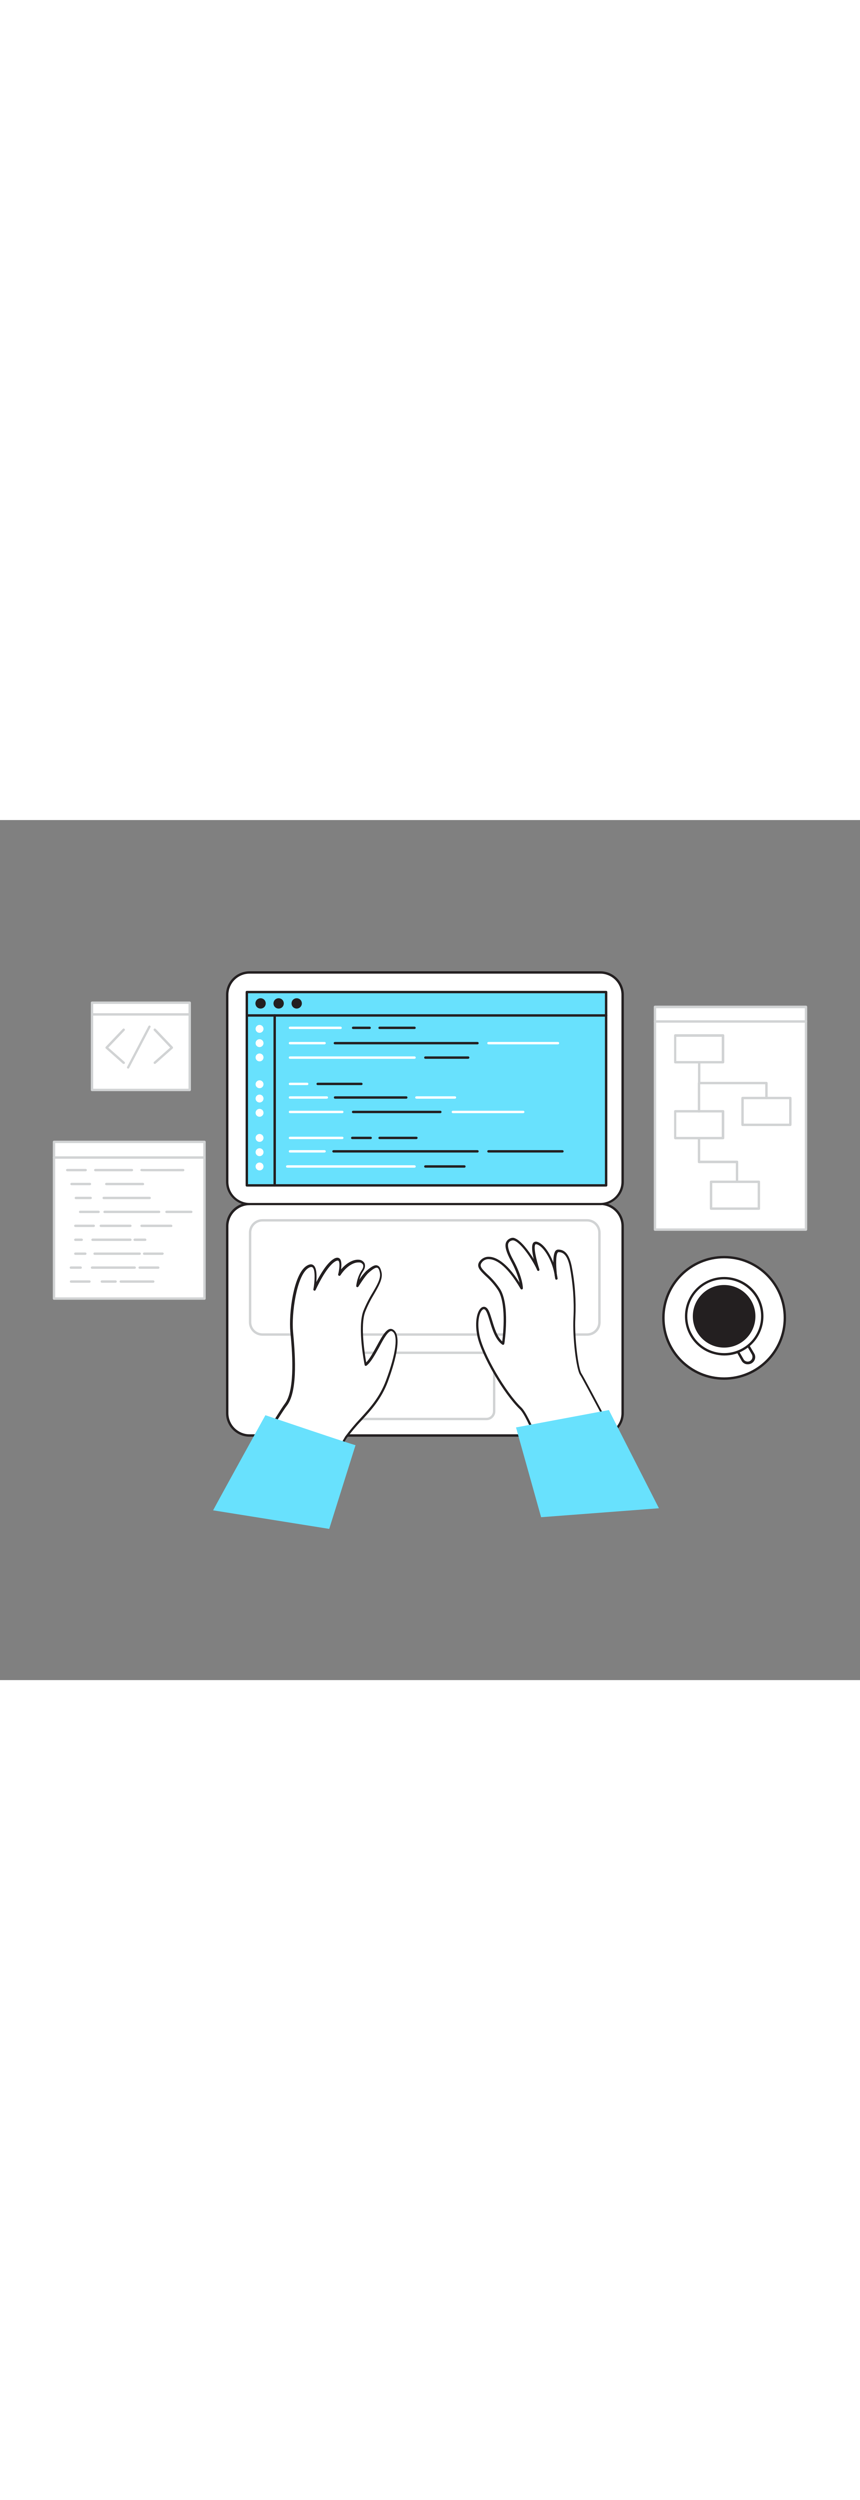 <svg version="1.1" id="Layer_1" xmlns="http://www.w3.org/2000/svg" xmlns:xlink="http://www.w3.org/1999/xlink" x="0px" y="0px" viewBox="0 0 500 500" style="width: 172px;" xml:space="preserve" data-imageid="coding-3-24" imageName="Coding 3" class="illustrations_image">
<rect x="0" y="0" width="500" height="500" fill="#808080" stroke="none"/>
<style type="text/css">
	.st0_coding-3-24{fill:#FFFFFF;}
	.st1_coding-3-24{fill:#231F20;}
	.st2_coding-3-24{fill:#D1D3D4;}
	.st3_coding-3-24{fill:#68E1FD;}
</style>
<g id="laptop_coding-3-24">
	<path class="st0_coding-3-24" d="M145.1,223.2h203.9c7.2,0,13,5.8,13,13v108.6c0,7.2-5.8,13-13,13H145.1c-7.2,0-13-5.8-13-13V236.1&#10;&#9;&#9;C132.1,229,137.9,223.2,145.1,223.2z"/>
	<path class="st1_coding-3-24" d="M349,358.5H145.1c-7.5,0-13.7-6.1-13.7-13.7V236.1c0-7.5,6.1-13.7,13.7-13.7H349c7.5,0,13.7,6.1,13.7,13.7&#10;&#9;&#9;v108.6C362.7,352.3,356.5,358.5,349,358.5z M145.1,223.9c-6.8,0-12.3,5.5-12.3,12.3v108.6c0,6.8,5.5,12.3,12.3,12.3H349&#10;&#9;&#9;c6.8,0,12.3-5.5,12.3-12.3V236.1c0-6.8-5.5-12.3-12.3-12.3H145.1z"/>
	<path class="st0_coding-3-24" d="M211.2,309.7h71.6c2.5,0,4.5,2,4.5,4.5v29.5c0,2.5-2,4.5-4.5,4.5h-71.6c-2.5,0-4.5-2-4.5-4.5v-29.5&#10;&#9;&#9;C206.7,311.7,208.7,309.7,211.2,309.7z"/>
	<path class="st2_coding-3-24" d="M282.8,348.9h-71.6c-2.9,0-5.2-2.3-5.2-5.2v-29.5c0-2.9,2.3-5.2,5.2-5.2c0,0,0,0,0,0h71.6&#10;&#9;&#9;c2.9,0,5.2,2.3,5.2,5.2v0v29.5C288,346.6,285.7,348.9,282.8,348.9z M211.2,310.4c-2.1,0-3.8,1.7-3.8,3.8v29.5&#10;&#9;&#9;c0,2.1,1.7,3.8,3.8,3.8h71.6c2.1,0,3.8-1.7,3.8-3.8v-29.5c0-2.1-1.7-3.8-3.8-3.8H211.2z"/>
	<path class="st0_coding-3-24" d="M152.6,232.7h188.7c4,0,7.2,3.2,7.2,7.2v52c0,4-3.2,7.2-7.2,7.2H152.6c-4,0-7.2-3.2-7.2-7.2v-52&#10;&#9;&#9;C145.4,235.9,148.7,232.7,152.6,232.7z"/>
	<path class="st2_coding-3-24" d="M341.4,299.8H152.6c-4.4,0-7.9-3.5-7.9-7.9v-52c0-4.4,3.5-7.9,7.9-7.9h188.7c4.4,0,7.9,3.5,7.9,7.9v52&#10;&#9;&#9;C349.3,296.3,345.8,299.8,341.4,299.8z M152.6,233.4c-3.6,0-6.5,2.9-6.5,6.5v52c0,3.6,2.9,6.5,6.5,6.5h188.7c3.6,0,6.5-2.9,6.5-6.5&#10;&#9;&#9;v-52c0-3.6-2.9-6.5-6.5-6.5H152.6z"/>
	<path class="st0_coding-3-24" d="M145.1,88.6h203.9c7.2,0,13,5.8,13,13v108.6c0,7.2-5.8,13-13,13H145.1c-7.2,0-13-5.8-13-13V101.6&#10;&#9;&#9;C132.1,94.4,137.9,88.6,145.1,88.6z"/>
	<path class="st1_coding-3-24" d="M349,223.9H145.1c-7.5,0-13.7-6.1-13.7-13.7V101.6c0-7.5,6.1-13.7,13.7-13.7H349c7.5,0,13.7,6.1,13.7,13.7&#10;&#9;&#9;v108.7C362.7,217.8,356.5,223.9,349,223.9z M145.1,89.3c-6.8,0-12.3,5.5-12.3,12.3v108.7c0,6.8,5.5,12.3,12.3,12.3H349&#10;&#9;&#9;c6.8,0,12.3-5.5,12.3-12.3V101.6c0-6.8-5.5-12.3-12.3-12.3H145.1z"/>
</g>
<g id="screens_coding-3-24">
	<rect x="380.8" y="108.6" class="st0_coding-3-24" width="87.8" height="129.4"/>
	<path class="st2_coding-3-24" d="M468.6,238.8h-87.8c-0.4,0-0.7-0.3-0.7-0.7c0,0,0,0,0,0V108.6c0-0.4,0.3-0.7,0.7-0.7l0,0h87.8&#10;&#9;&#9;c0.4,0,0.7,0.3,0.7,0.7v129.4C469.3,238.4,469,238.8,468.6,238.8z M381.5,237.4h86.4v-128h-86.4L381.5,237.4z"/>
	<path class="st2_coding-3-24" d="M468.6,117.8h-87.8c-0.4,0-0.7-0.3-0.7-0.7c0-0.4,0.3-0.7,0.7-0.7h87.8c0.4,0,0.7,0.3,0.7,0.7&#10;&#9;&#9;C469.3,117.5,469,117.8,468.6,117.8z"/>
	<path class="st2_coding-3-24" d="M420.4,141.5h-27.8c-0.4,0-0.7-0.3-0.7-0.7c0,0,0,0,0,0v-15.6c0-0.4,0.3-0.7,0.7-0.7l0,0h27.8&#10;&#9;&#9;c0.4,0,0.7,0.3,0.7,0.7v0v15.6C421.1,141.2,420.7,141.5,420.4,141.5L420.4,141.5z M393.2,140.1h26.4V126h-26.4V140.1z"/>
	<path class="st2_coding-3-24" d="M459.5,177.9h-27.8c-0.4,0-0.7-0.3-0.7-0.7c0,0,0,0,0,0v-15.6c0-0.4,0.3-0.7,0.7-0.7l0,0h27.8&#10;&#9;&#9;c0.4,0,0.7,0.3,0.7,0.7c0,0,0,0,0,0v15.6C460.2,177.5,459.9,177.9,459.5,177.9L459.5,177.9z M432.4,176.5h26.4v-14.2h-26.4V176.5z"/>
	<path class="st2_coding-3-24" d="M420.4,185.6h-27.8c-0.4,0-0.7-0.3-0.7-0.7c0,0,0,0,0,0v-15.6c0-0.4,0.3-0.7,0.7-0.7l0,0h27.8&#10;&#9;&#9;c0.4,0,0.7,0.3,0.7,0.7c0,0,0,0,0,0v15.6C421.1,185.3,420.7,185.6,420.4,185.6L420.4,185.6z M393.2,184.2h26.4v-14.2h-26.4V184.2z"/>
	<path class="st2_coding-3-24" d="M441.2,226.6h-27.8c-0.4,0-0.7-0.3-0.7-0.7v-15.6c0-0.4,0.3-0.7,0.7-0.7h27.8c0.4,0,0.7,0.3,0.7,0.7&#10;&#9;&#9;c0,0,0,0,0,0v15.6C442,226.3,441.6,226.6,441.2,226.6L441.2,226.6z M414.1,225.2h26.4V211h-26.4V225.2z"/>
	<path class="st2_coding-3-24" d="M445.6,162.3c-0.4,0-0.7-0.3-0.7-0.7c0,0,0,0,0,0v-8h-38.4c-0.4,0-0.7-0.3-0.7-0.7c0,0,0,0,0,0v-12&#10;&#9;&#9;c0-0.4,0.3-0.7,0.7-0.7c0.4,0,0.7,0.3,0.7,0.7c0,0,0,0,0,0v11.3h38.4c0.4,0,0.7,0.3,0.7,0.7c0,0,0,0,0,0v8.7&#10;&#9;&#9;C446.2,162,445.9,162.3,445.6,162.3z"/>
	<path class="st2_coding-3-24" d="M406.4,170.1c-0.4,0-0.7-0.3-0.7-0.7c0,0,0,0,0,0v-16.5c0-0.4,0.3-0.7,0.7-0.7c0.4,0,0.7,0.3,0.7,0.7&#10;&#9;&#9;c0,0,0,0,0,0v16.5C407.1,169.7,406.8,170.1,406.4,170.1z"/>
	<path class="st2_coding-3-24" d="M428.5,210.3c-0.4,0-0.7-0.3-0.7-0.7c0,0,0,0,0,0v-10.1h-21.4c-0.4,0-0.7-0.3-0.7-0.7c0,0,0,0,0,0v-13.8&#10;&#9;&#9;c0-0.4,0.3-0.7,0.7-0.7c0.4,0,0.7,0.3,0.7,0.7c0,0,0,0,0,0V198h21.4c0.4,0,0.7,0.3,0.7,0.7c0,0,0,0,0,0v10.9&#10;&#9;&#9;C429.2,209.9,428.9,210.3,428.5,210.3C428.5,210.3,428.5,210.3,428.5,210.3z"/>
	<rect x="53.5" y="106.2" class="st0_coding-3-24" width="56.8" height="50.7"/>
	<path class="st2_coding-3-24" d="M110.3,157.6H53.5c-0.4,0-0.7-0.3-0.7-0.7v-50.7c0-0.4,0.3-0.7,0.7-0.7h56.8c0.4,0,0.7,0.3,0.7,0.7v50.7&#10;&#9;&#9;C111,157.2,110.7,157.6,110.3,157.6z M54.2,156.2h55.4v-49.3H54.2L54.2,156.2z"/>
	<path class="st2_coding-3-24" d="M71.9,141.8c-0.2,0-0.3-0.1-0.5-0.2l-9.9-8.8c-0.3-0.3-0.3-0.7,0-1l9.9-10.4c0.3-0.3,0.7-0.3,1,0s0.3,0.7,0,1&#10;&#9;&#9;l-9.4,9.9l9.4,8.3c0.3,0.3,0.3,0.7,0.1,1C72.3,141.7,72.1,141.8,71.9,141.8z"/>
	<path class="st2_coding-3-24" d="M90,141.8c-0.4,0-0.7-0.3-0.7-0.7c0-0.2,0.1-0.4,0.2-0.5l9.4-8.3l-9.4-9.9c-0.3-0.3-0.3-0.7,0-1s0.7-0.3,1,0&#10;&#9;&#9;l0,0l9.9,10.4c0.1,0.1,0.2,0.3,0.2,0.5c0,0.2-0.1,0.4-0.2,0.5l-9.9,8.8C90.3,141.7,90.2,141.8,90,141.8z"/>
	<path class="st2_coding-3-24" d="M74.5,144.5c-0.4,0-0.7-0.3-0.7-0.7c0-0.1,0-0.2,0.1-0.3l12.4-23.7c0.2-0.3,0.6-0.5,0.9-0.3s0.5,0.6,0.3,0.9&#10;&#9;&#9;l0,0l-12.4,23.7C75,144.4,74.8,144.5,74.5,144.5z"/>
	<path class="st2_coding-3-24" d="M110.3,113.7H53.5c-0.4,0-0.7-0.3-0.7-0.7c0-0.4,0.3-0.7,0.7-0.7h56.8c0.4,0,0.7,0.3,0.7,0.7&#10;&#9;&#9;C111,113.4,110.7,113.7,110.3,113.7z"/>
	<rect x="31.4" y="187.2" class="st0_coding-3-24" width="87.5" height="91.1"/>
	<path class="st2_coding-3-24" d="M118.9,278.9H31.4c-0.4,0-0.7-0.3-0.7-0.7l0,0v-91.1c0-0.4,0.3-0.7,0.7-0.7h87.5c0.4,0,0.7,0.3,0.7,0.7v91.1&#10;&#9;&#9;C119.6,278.6,119.3,278.9,118.9,278.9z M32.1,277.5h86.1v-89.7H32.1L32.1,277.5z"/>
	<path class="st2_coding-3-24" d="M118.9,196.9H31.4c-0.4,0-0.7-0.3-0.7-0.7s0.3-0.7,0.7-0.7c0,0,0,0,0,0h87.5c0.4,0,0.7,0.3,0.7,0.7&#10;&#9;&#9;C119.6,196.6,119.3,196.9,118.9,196.9z"/>
	<path class="st2_coding-3-24" d="M49.8,204.2H39.1c-0.4,0-0.7-0.3-0.7-0.7c0-0.4,0.3-0.7,0.7-0.7c0,0,0,0,0,0h10.7c0.4,0,0.7,0.3,0.7,0.7&#10;&#9;&#9;C50.5,203.8,50.2,204.2,49.8,204.2C49.8,204.2,49.8,204.2,49.8,204.2z"/>
	<path class="st2_coding-3-24" d="M76.7,204.2H55.4c-0.4,0-0.7-0.3-0.7-0.7c0-0.4,0.3-0.7,0.7-0.7h21.3c0.4,0,0.7,0.3,0.7,0.7&#10;&#9;&#9;C77.4,203.8,77.1,204.2,76.7,204.2z"/>
	<path class="st2_coding-3-24" d="M83.2,212.3H61.8c-0.4,0-0.7-0.3-0.7-0.7c0-0.4,0.3-0.7,0.7-0.7h21.3c0.4,0,0.7,0.3,0.7,0.7&#10;&#9;&#9;C83.9,211.9,83.5,212.3,83.2,212.3C83.2,212.3,83.2,212.3,83.2,212.3z"/>
	<path class="st2_coding-3-24" d="M52.3,212.3H41.6c-0.4,0-0.7-0.3-0.7-0.7c0-0.4,0.3-0.7,0.7-0.7c0,0,0,0,0,0h10.7c0.4,0,0.7,0.3,0.7,0.7&#10;&#9;&#9;C53,211.9,52.7,212.3,52.3,212.3C52.3,212.3,52.3,212.3,52.3,212.3z"/>
	<path class="st2_coding-3-24" d="M52.7,220.4h-8.6c-0.4,0-0.7-0.3-0.7-0.7c0-0.4,0.3-0.7,0.7-0.7c0,0,0,0,0,0h8.6c0.4,0,0.7,0.3,0.7,0.7&#10;&#9;&#9;C53.4,220.1,53.1,220.4,52.7,220.4C52.7,220.4,52.7,220.4,52.7,220.4z"/>
	<path class="st2_coding-3-24" d="M87,220.4H60.3c-0.4,0-0.7-0.3-0.7-0.7c0-0.4,0.3-0.7,0.7-0.7c0,0,0,0,0,0H87c0.4,0,0.7,0.3,0.7,0.7&#10;&#9;&#9;C87.7,220.1,87.4,220.4,87,220.4C87,220.4,87,220.4,87,220.4z"/>
	<path class="st2_coding-3-24" d="M57.3,228.5H46.6c-0.4,0-0.7-0.3-0.7-0.7c0-0.4,0.3-0.7,0.7-0.7h10.7c0.4,0,0.7,0.3,0.7,0.7&#10;&#9;&#9;C58,228.2,57.7,228.5,57.3,228.5z"/>
	<path class="st2_coding-3-24" d="M92.5,228.5H60.8c-0.4,0-0.7-0.3-0.7-0.7c0-0.4,0.3-0.7,0.7-0.7h31.7c0.4,0,0.7,0.3,0.7,0.7&#10;&#9;&#9;C93.2,228.2,92.9,228.5,92.5,228.5z"/>
	<path class="st2_coding-3-24" d="M54.5,236.6H43.8c-0.4,0-0.7-0.3-0.7-0.7c0-0.4,0.3-0.7,0.7-0.7c0,0,0,0,0,0h10.7c0.4,0,0.7,0.3,0.7,0.7&#10;&#9;&#9;C55.2,236.3,54.9,236.6,54.5,236.6C54.5,236.6,54.5,236.6,54.5,236.6z"/>
	<path class="st2_coding-3-24" d="M75.8,236.6H58.6c-0.4,0-0.7-0.3-0.7-0.7c0-0.4,0.3-0.7,0.7-0.7c0,0,0,0,0,0h17.2c0.4,0,0.7,0.3,0.7,0.7&#10;&#9;&#9;C76.5,236.3,76.2,236.6,75.8,236.6C75.8,236.6,75.8,236.6,75.8,236.6z"/>
	<path class="st2_coding-3-24" d="M99.6,236.6H82.3c-0.4,0-0.7-0.3-0.7-0.7c0-0.4,0.3-0.7,0.7-0.7h17.2c0.4,0,0.7,0.3,0.7,0.7&#10;&#9;&#9;C100.3,236.3,100,236.6,99.6,236.6C99.6,236.6,99.6,236.6,99.6,236.6z"/>
	<path class="st2_coding-3-24" d="M47.5,244.7h-3.7c-0.4,0-0.7-0.3-0.7-0.7c0-0.4,0.3-0.7,0.7-0.7c0,0,0,0,0,0h3.7c0.4,0,0.7,0.3,0.7,0.7&#10;&#9;&#9;C48.2,244.4,47.9,244.7,47.5,244.7C47.5,244.7,47.5,244.7,47.5,244.7z"/>
	<path class="st2_coding-3-24" d="M75.8,244.7h-22c-0.4,0-0.7-0.3-0.7-0.7c0-0.4,0.3-0.7,0.7-0.7c0,0,0,0,0,0h22c0.4,0,0.7,0.3,0.7,0.7&#10;&#9;&#9;C76.5,244.4,76.2,244.7,75.8,244.7C75.8,244.7,75.8,244.7,75.8,244.7z"/>
	<path class="st2_coding-3-24" d="M84.4,244.7h-6.1c-0.4,0-0.7-0.3-0.7-0.7c0-0.4,0.3-0.7,0.7-0.7c0,0,0,0,0,0h6.1c0.4,0,0.7,0.3,0.7,0.7&#10;&#9;&#9;C85.2,244.4,84.8,244.7,84.4,244.7C84.5,244.7,84.5,244.7,84.4,244.7z"/>
	<path class="st2_coding-3-24" d="M49.6,252.8h-5.8c-0.4,0-0.7-0.3-0.7-0.7c0-0.4,0.3-0.7,0.7-0.7h5.8c0.4,0,0.7,0.3,0.7,0.7&#10;&#9;&#9;C50.3,252.5,50,252.8,49.6,252.8C49.6,252.8,49.6,252.8,49.6,252.8z"/>
	<path class="st2_coding-3-24" d="M81.2,252.8H55c-0.4,0-0.7-0.3-0.7-0.7c0-0.4,0.3-0.7,0.7-0.7h26.2c0.4,0,0.7,0.3,0.7,0.7&#10;&#9;&#9;C81.9,252.5,81.6,252.8,81.2,252.8z"/>
	<path class="st2_coding-3-24" d="M94.4,252.8H83.8c-0.4,0-0.7-0.3-0.7-0.7c0-0.4,0.3-0.7,0.7-0.7h10.7c0.4,0,0.7,0.3,0.7,0.7&#10;&#9;&#9;C95.1,252.5,94.8,252.8,94.4,252.8z"/>
	<path class="st2_coding-3-24" d="M46.9,260.9h-5.7c-0.4,0-0.7-0.3-0.7-0.7c0-0.4,0.3-0.7,0.7-0.7h5.7c0.4,0,0.7,0.3,0.7,0.7&#10;&#9;&#9;C47.6,260.6,47.3,260.9,46.9,260.9C46.9,260.9,46.9,260.9,46.9,260.9z"/>
	<path class="st2_coding-3-24" d="M78.3,260.9H53.5c-0.4,0-0.7-0.3-0.7-0.7c0-0.4,0.3-0.7,0.7-0.7h24.8c0.4,0,0.7,0.3,0.7,0.7&#10;&#9;&#9;C79,260.6,78.7,260.9,78.3,260.9C78.3,260.9,78.3,260.9,78.3,260.9z"/>
	<path class="st2_coding-3-24" d="M52,269H41.3c-0.4,0-0.7-0.3-0.7-0.7c0-0.4,0.3-0.7,0.7-0.7H52c0.4,0,0.7,0.3,0.7,0.7&#10;&#9;&#9;C52.7,268.7,52.4,269,52,269C52,269,52,269,52,269z"/>
	<path class="st2_coding-3-24" d="M111.2,228.5H96.8c-0.4,0-0.7-0.3-0.7-0.7c0-0.4,0.3-0.7,0.7-0.7h14.4c0.4,0,0.7,0.3,0.7,0.7&#10;&#9;&#9;C111.9,228.2,111.6,228.5,111.2,228.5z"/>
	<path class="st2_coding-3-24" d="M89.6,204.2c-7.2,0-7.4,0-7.5-0.1c-0.4-0.1-0.6-0.5-0.5-0.8s0.5-0.6,0.8-0.5c0.9,0.1,14.8,0,24.1,0l0,0&#10;&#9;&#9;c0.4,0,0.7,0.3,0.7,0.7c0,0.4-0.3,0.7-0.7,0.7C98.6,204.2,93.2,204.2,89.6,204.2z"/>
	<path class="st2_coding-3-24" d="M92,260.9H81.2c-0.4,0-0.7-0.3-0.7-0.7c0-0.4,0.3-0.7,0.7-0.7H92c0.4,0,0.7,0.3,0.7,0.7&#10;&#9;&#9;C92.7,260.6,92.4,260.9,92,260.9C92,260.9,92,260.9,92,260.9z"/>
	<path class="st2_coding-3-24" d="M67.2,269h-8c-0.4,0-0.7-0.3-0.7-0.7c0-0.4,0.3-0.7,0.7-0.7h8c0.4,0,0.7,0.3,0.7,0.7&#10;&#9;&#9;C67.9,268.7,67.6,269,67.2,269C67.2,269,67.2,269,67.2,269z"/>
	<path class="st2_coding-3-24" d="M89.1,269H70.2c-0.4,0-0.7-0.3-0.7-0.7c0-0.4,0.3-0.7,0.7-0.7h18.9c0.4,0,0.7,0.3,0.7,0.7&#10;&#9;&#9;C89.8,268.7,89.5,269,89.1,269C89.1,269,89.1,269,89.1,269z"/>
</g>
<g id="coffee_cup_coding-3-24">
	<circle class="st0_coding-3-24" cx="421" cy="289.4" r="35.3"/>
	<path class="st1_coding-3-24" d="M421,325.4c-19.9,0-36-16.1-36-36s16.1-36,36-36s36,16.1,36,36l0,0C457,309.3,440.9,325.4,421,325.4z&#10;&#9;&#9; M421,254.8c-19.1,0-34.6,15.5-34.6,34.6c0,19.1,15.5,34.6,34.6,34.6c19.1,0,34.6-15.5,34.6-34.6c0,0,0,0,0,0&#10;&#9;&#9;C455.6,270.3,440.2,254.8,421,254.8z"/>
	<path class="st0_coding-3-24" d="M436.6,315.2L436.6,315.2c-1.7,1-3.8,0.4-4.8-1.3l-4.3-7.3c-1-1.7-0.4-3.8,1.3-4.8l0,0c1.7-1,3.8-0.4,4.8,1.3&#10;&#9;&#9;l4.3,7.3C438.8,312.1,438.2,314.2,436.6,315.2z"/>
	<path class="st1_coding-3-24" d="M434.8,316.4c-0.4,0-0.7,0-1.1-0.1c-1.1-0.3-2-1-2.5-1.9L427,307c-1.2-2-0.5-4.5,1.5-5.7c0,0,0,0,0,0&#10;&#9;&#9;c2-1.2,4.6-0.5,5.7,1.5l4.3,7.3c1.2,2,0.5,4.5-1.5,5.7C436.3,316.2,435.6,316.4,434.8,316.4L434.8,316.4z M430.6,302.1&#10;&#9;&#9;c-0.5,0-1,0.1-1.4,0.4c-1.3,0.8-1.8,2.5-1,3.8l4.2,7.3c0.8,1.3,2.6,1.6,3.8,0.8c1.2-0.8,1.6-2.3,1-3.6l-4.2-7.3&#10;&#9;&#9;c-0.4-0.6-1-1.1-1.7-1.3C431.1,302.1,430.8,302.1,430.6,302.1L430.6,302.1z"/>
	<circle class="st0_coding-3-24" cx="421" cy="288.5" r="22.2"/>
	<path class="st1_coding-3-24" d="M421.1,311.3c-2,0-4-0.3-5.9-0.8c-5.9-1.5-10.9-5.4-13.9-10.6l0,0c-6.3-10.9-2.6-24.9,8.3-31.2&#10;&#9;&#9;s24.9-2.6,31.2,8.3s2.6,24.9-8.3,31.2C429,310.3,425.1,311.3,421.1,311.3z M421,267c-11.9,0-21.4,9.6-21.4,21.5&#10;&#9;&#9;c0,3.8,1,7.5,2.9,10.7l0,0c5.9,10.3,19.1,13.7,29.3,7.8c10.3-5.9,13.7-19.1,7.8-29.3C435.7,271.1,428.7,267,421,267z"/>
	<circle class="st1_coding-3-24" cx="421" cy="288.5" r="18.2"/>
</g>
<g id="laptop_screen_coding-3-24">
	<rect x="143.5" y="100" class="st3_coding-3-24 targetColor" width="208.9" height="112.4" style="fill: rgb(104, 225, 253);"/>
	<path class="st1_coding-3-24" d="M352.4,213.1H143.5c-0.4,0-0.7-0.3-0.7-0.7V100c0-0.4,0.3-0.7,0.7-0.7h208.9c0.4,0,0.7,0.3,0.7,0.7v0v112.4&#10;&#9;&#9;C353.1,212.8,352.8,213.1,352.4,213.1L352.4,213.1z M144.2,211.7h207.5v-111H144.2L144.2,211.7z"/>
	<path class="st1_coding-3-24" d="M352.4,114.3H143.5c-0.4,0-0.7-0.3-0.7-0.7c0-0.4,0.3-0.7,0.7-0.7h208.9c0.4,0,0.7,0.3,0.7,0.7&#10;&#9;&#9;C353.1,114,352.8,114.3,352.4,114.3z"/>
	<circle class="st1_coding-3-24" cx="151.5" cy="106.6" r="2.3"/>
	<path class="st1_coding-3-24" d="M151.5,109.6c-1.7,0-3-1.3-3-3s1.3-3,3-3s3,1.3,3,3S153.2,109.6,151.5,109.6z M151.5,105&#10;&#9;&#9;c-0.9,0-1.6,0.7-1.6,1.6s0.7,1.6,1.6,1.6c0.9,0,1.6-0.7,1.6-1.6c0,0,0,0,0,0C153.1,105.7,152.4,105,151.5,105L151.5,105z"/>
	<circle class="st1_coding-3-24" cx="162" cy="106.6" r="2.3"/>
	<path class="st1_coding-3-24" d="M162,109.6c-1.7,0-3-1.3-3-3s1.3-3,3-3s3,1.3,3,3S163.7,109.6,162,109.6z M162,105c-0.9,0-1.6,0.7-1.6,1.6&#10;&#9;&#9;s0.7,1.6,1.6,1.6s1.6-0.7,1.6-1.6C163.6,105.7,162.9,105,162,105L162,105z"/>
	<circle class="st1_coding-3-24" cx="172.5" cy="106.6" r="2.3"/>
	<path class="st1_coding-3-24" d="M172.5,109.6c-1.7,0-3-1.3-3-3s1.3-3,3-3s3,1.3,3,3S174.1,109.6,172.5,109.6z M172.5,105&#10;&#9;&#9;c-0.9,0-1.6,0.7-1.6,1.6s0.7,1.6,1.6,1.6c0.9,0,1.6-0.7,1.6-1.6c0,0,0,0,0,0C174.1,105.7,173.3,105,172.5,105L172.5,105z"/>
	<path class="st1_coding-3-24" d="M159.7,213.1c-0.4,0-0.7-0.3-0.7-0.7v-98.8c0-0.4,0.3-0.7,0.7-0.7c0.4,0,0.7,0.3,0.7,0.7c0,0,0,0,0,0v98.8&#10;&#9;&#9;C160.4,212.8,160.1,213.1,159.7,213.1z"/>
	<path class="st0_coding-3-24" d="M198.1,121.5h-29.5c-0.4,0-0.7-0.3-0.7-0.7c0-0.4,0.3-0.7,0.7-0.7H198c0.4,0,0.7,0.3,0.7,0.7&#10;&#9;&#9;C198.7,121.2,198.4,121.5,198.1,121.5L198.1,121.5z"/>
	<path class="st1_coding-3-24" d="M214.9,121.5h-9.6c-0.4,0-0.7-0.3-0.7-0.7c0-0.4,0.3-0.7,0.7-0.7h9.6c0.4,0,0.7,0.3,0.7,0.7&#10;&#9;&#9;C215.6,121.2,215.3,121.5,214.9,121.5z"/>
	<path class="st1_coding-3-24" d="M241,121.5h-20.3c-0.4,0-0.7-0.3-0.7-0.7c0-0.4,0.3-0.7,0.7-0.7H241c0.4,0,0.7,0.3,0.7,0.7&#10;&#9;&#9;C241.7,121.2,241.4,121.5,241,121.5L241,121.5z"/>
	<path class="st0_coding-3-24" d="M188.7,130.4h-20.1c-0.4,0-0.7-0.3-0.7-0.7c0-0.4,0.3-0.7,0.7-0.7c0,0,0,0,0,0h20.1c0.4,0,0.7,0.3,0.7,0.7&#10;&#9;&#9;C189.4,130.1,189,130.4,188.7,130.4z"/>
	<path class="st1_coding-3-24" d="M277.6,130.4h-82.9c-0.4,0-0.7-0.3-0.7-0.7c0-0.4,0.3-0.7,0.7-0.7c0,0,0,0,0,0h82.9c0.4,0,0.7,0.3,0.7,0.7&#10;&#9;&#9;S278,130.4,277.6,130.4C277.6,130.4,277.6,130.4,277.6,130.4z"/>
	<path class="st0_coding-3-24" d="M324.4,130.4H284c-0.4,0-0.7-0.3-0.7-0.7c0-0.4,0.3-0.7,0.7-0.7h40.4c0.4,0,0.7,0.3,0.7,0.7&#10;&#9;&#9;S324.8,130.4,324.4,130.4C324.4,130.4,324.4,130.4,324.4,130.4L324.4,130.4z"/>
	<path class="st0_coding-3-24" d="M241,138.8h-72.4c-0.4,0-0.7-0.3-0.7-0.7c0-0.4,0.3-0.7,0.7-0.7H241c0.4,0,0.7,0.3,0.7,0.7&#10;&#9;&#9;C241.7,138.5,241.4,138.8,241,138.8C241,138.8,241,138.8,241,138.8z"/>
	<path class="st1_coding-3-24" d="M272.2,138.8h-24.9c-0.4,0-0.7-0.3-0.7-0.7c0-0.4,0.3-0.7,0.7-0.7h24.9c0.4,0,0.7,0.3,0.7,0.7&#10;&#9;&#9;C272.9,138.5,272.5,138.8,272.2,138.8z"/>
	<path class="st0_coding-3-24" d="M178.6,154.1h-10c-0.4,0-0.7-0.3-0.7-0.7c0-0.4,0.3-0.7,0.7-0.7h10c0.4,0,0.7,0.3,0.7,0.7&#10;&#9;&#9;C179.3,153.8,179,154.1,178.6,154.1z"/>
	<path class="st1_coding-3-24" d="M210.1,154.1h-25.4c-0.4,0-0.7-0.3-0.7-0.7c0-0.4,0.3-0.7,0.7-0.7h25.4c0.4,0,0.7,0.3,0.7,0.7&#10;&#9;&#9;C210.8,153.8,210.5,154.1,210.1,154.1C210.1,154.1,210.1,154.1,210.1,154.1L210.1,154.1z"/>
	<path class="st0_coding-3-24" d="M190,162h-21.4c-0.4,0-0.7-0.3-0.7-0.7c0-0.4,0.3-0.7,0.7-0.7H190c0.4,0,0.7,0.3,0.7,0.7&#10;&#9;&#9;C190.7,161.7,190.4,162,190,162z"/>
	<path class="st1_coding-3-24" d="M236.2,162h-41.4c-0.4,0-0.7-0.3-0.7-0.7c0-0.4,0.3-0.7,0.7-0.7c0,0,0,0,0,0h41.4c0.4,0,0.7,0.3,0.7,0.7&#10;&#9;&#9;C236.9,161.7,236.6,162,236.2,162z"/>
	<path class="st0_coding-3-24" d="M264.5,162h-22.4c-0.4,0-0.7-0.3-0.7-0.7c0-0.4,0.3-0.7,0.7-0.7c0,0,0,0,0,0h22.4c0.4,0,0.7,0.3,0.7,0.7&#10;&#9;&#9;S264.8,162,264.5,162C264.5,162,264.5,162,264.5,162z"/>
	<path class="st0_coding-3-24" d="M199,170.4h-30.4c-0.4,0-0.7-0.3-0.7-0.7c0-0.4,0.3-0.7,0.7-0.7H199c0.4,0,0.7,0.3,0.7,0.7&#10;&#9;&#9;C199.7,170.1,199.4,170.4,199,170.4z"/>
	<path class="st1_coding-3-24" d="M256,170.4h-50.7c-0.4,0-0.7-0.3-0.7-0.7c0-0.4,0.3-0.7,0.7-0.7H256c0.4,0,0.7,0.3,0.7,0.7&#10;&#9;&#9;S256.4,170.4,256,170.4C256,170.4,256,170.4,256,170.4z"/>
	<path class="st0_coding-3-24" d="M304.2,170.4h-40.9c-0.4,0-0.7-0.3-0.7-0.7s0.3-0.7,0.7-0.7c0,0,0,0,0,0h40.9c0.4,0,0.7,0.3,0.7,0.7&#10;&#9;&#9;C304.9,170.1,304.6,170.4,304.2,170.4z"/>
	<path class="st0_coding-3-24" d="M199,185.5h-30.4c-0.4,0-0.7-0.3-0.7-0.7c0-0.4,0.3-0.7,0.7-0.7H199c0.4,0,0.7,0.3,0.7,0.7&#10;&#9;&#9;C199.7,185.1,199.4,185.5,199,185.5z"/>
	<path class="st1_coding-3-24" d="M215.5,185.5h-10.7c-0.4,0-0.7-0.3-0.7-0.7c0-0.4,0.3-0.7,0.7-0.7h10.7c0.4,0,0.7,0.3,0.7,0.7&#10;&#9;&#9;C216.2,185.1,215.9,185.5,215.5,185.5z"/>
	<path class="st1_coding-3-24" d="M242.1,185.5h-21.4c-0.4,0-0.7-0.3-0.7-0.7c0-0.4,0.3-0.7,0.7-0.7h21.4c0.4,0,0.7,0.3,0.7,0.7&#10;&#9;&#9;C242.8,185.1,242.4,185.5,242.1,185.5C242.1,185.5,242.1,185.5,242.1,185.5z"/>
	<path class="st0_coding-3-24" d="M188.7,193.3h-20.1c-0.4,0-0.7-0.3-0.7-0.7c0-0.4,0.3-0.7,0.7-0.7c0,0,0,0,0,0h20.1c0.4,0,0.7,0.3,0.7,0.7&#10;&#9;&#9;C189.4,193,189,193.3,188.7,193.3z"/>
	<path class="st1_coding-3-24" d="M277.6,193.3h-83.7c-0.4,0-0.7-0.3-0.7-0.7c0-0.4,0.3-0.7,0.7-0.7c0,0,0,0,0,0h83.7c0.4,0,0.7,0.3,0.7,0.7&#10;&#9;&#9;S278,193.3,277.6,193.3C277.6,193.3,277.6,193.3,277.6,193.3z"/>
	<path class="st1_coding-3-24" d="M327,193.3h-43c-0.4,0-0.7-0.3-0.7-0.7c0-0.4,0.3-0.7,0.7-0.7h43c0.4,0,0.7,0.3,0.7,0.7&#10;&#9;&#9;C327.7,193,327.4,193.3,327,193.3z"/>
	<path class="st0_coding-3-24" d="M241,202.1h-74c-0.4,0-0.7-0.3-0.7-0.7c0-0.4,0.3-0.7,0.7-0.7c0,0,0,0,0,0h74c0.4,0,0.7,0.3,0.7,0.7&#10;&#9;&#9;C241.7,201.8,241.4,202.1,241,202.1C241,202.1,241,202.1,241,202.1z"/>
	<path class="st1_coding-3-24" d="M270,202.1h-22.7c-0.4,0-0.7-0.3-0.7-0.7c0-0.4,0.3-0.7,0.7-0.7H270c0.4,0,0.7,0.3,0.7,0.7&#10;&#9;&#9;S270.4,202.1,270,202.1C270,202.1,270,202.1,270,202.1z"/>
	<circle class="st0_coding-3-24" cx="150.9" cy="121.4" r="2.3"/>
	<circle class="st0_coding-3-24" cx="150.9" cy="129.7" r="2.3"/>
	<circle class="st0_coding-3-24" cx="150.9" cy="138" r="2.3"/>
	<circle class="st0_coding-3-24" cx="150.9" cy="153.6" r="2.3"/>
	<circle class="st0_coding-3-24" cx="150.9" cy="161.9" r="2.3"/>
	<circle class="st0_coding-3-24" cx="150.9" cy="170.2" r="2.3"/>
	<circle class="st0_coding-3-24" cx="150.9" cy="184.8" r="2.3"/>
	<circle class="st0_coding-3-24" cx="150.9" cy="193.1" r="2.3"/>
	<circle class="st0_coding-3-24" cx="150.9" cy="201.4" r="2.3"/>
</g>
<g id="hands_coding-3-24">
	<path class="st0_coding-3-24" d="M148.8,368h47.9c1.3-3.1,2.8-6.2,4.6-9.1c7.6-10.8,18.1-17.5,23.8-32.7s7.6-27.3,3.2-29.5s-9.8,15.5-15.6,20&#10;&#9;&#9;c0,0-4.3-21.4-0.9-30.9s10.6-16.6,9.6-22.4s-3.6-4.2-7.9-0.6c-2.2,1.9-5.9,8-5.9,8c0.4-3.1,1.4-6.1,3.1-8.8&#10;&#9;&#9;c4.3-6.4-5.9-9.3-13.5,2.1c0,0,3-11.8-2.8-8.3s-11.6,16.9-11.6,16.9s3.2-17.8-4.1-13c-7.3,4.8-10,27.6-9.1,37.8s3.1,33.8-3.4,42.2&#10;&#9;&#9;C164.1,342.6,157.2,354,148.8,368z"/>
	<path class="st1_coding-3-24" d="M196.6,368.6h-47.9c-0.3,0-0.5-0.1-0.6-0.4c-0.1-0.2-0.1-0.5,0-0.7c9.7-16.2,15.6-25.7,17.5-28.2&#10;&#9;&#9;c6.4-8.4,4.1-32.6,3.2-41.7c-1-10.7,1.8-33.5,9.4-38.4c1.6-1,2.9-1.2,3.9-0.5c2.1,1.4,2.1,6.2,1.8,9.9c2.2-4.3,6.1-11,10-13.4&#10;&#9;&#9;c1.4-0.9,2.6-1,3.4-0.4c1.4,1,1.3,4,1,6.4c3.7-4.3,7.6-5.8,10.2-5.6c1.4,0,2.7,0.8,3.4,2c0.6,1.3,0.4,3-0.8,4.7&#10;&#9;&#9;c-1,1.5-1.7,3.1-2.2,4.9c1.1-1.8,2.5-3.5,4-5c2.9-2.5,5-3.9,6.6-3.2c1.2,0.4,1.9,1.8,2.4,4.3c0.6,3.6-1.7,7.6-4.4,12.3&#10;&#9;&#9;c-2,3.3-3.8,6.8-5.2,10.4c-2.9,7.9-0.2,24.7,0.6,29.3c2.1-2.1,4.1-5.9,6.1-9.5c3.3-6.1,6.2-11.3,9.3-9.7c6.5,3.3,0.2,22.3-2.8,30.4&#10;&#9;&#9;c-3.8,10.1-9.7,16.5-15.4,22.7c-3.1,3.2-5.9,6.6-8.5,10.1c-1.8,2.8-3.3,5.8-4.6,8.9C197.2,368.5,196.9,368.6,196.6,368.6z&#10;&#9;&#9; M150,367.2h46.2c1.3-3,2.8-6,4.5-8.8c2.7-3.6,5.5-7,8.6-10.3c5.6-6.1,11.4-12.4,15.1-22.3c5.9-15.8,7.3-26.8,3.5-28.6&#10;&#9;&#9;c-1.9-1-4.9,4.4-7.4,9.2c-2.4,4.3-4.8,8.8-7.4,10.8c-0.2,0.1-0.5,0.2-0.7,0.1c-0.2-0.1-0.4-0.3-0.4-0.5c-0.2-0.9-4.3-21.7-0.8-31.3&#10;&#9;&#9;c1.5-3.7,3.3-7.3,5.4-10.7c2.6-4.4,4.8-8.2,4.3-11.3c-0.3-1.8-0.8-2.9-1.5-3.2c-1.1-0.4-3.2,1.2-5.2,3s-5.7,7.8-5.8,7.9&#10;&#9;&#9;c-0.2,0.3-0.6,0.5-0.9,0.3c-0.3-0.1-0.4-0.4-0.4-0.7c0.4-3.2,1.4-6.4,3.2-9.1c0.9-1.3,1.1-2.5,0.7-3.3c-0.5-0.8-1.4-1.3-2.3-1.2&#10;&#9;&#9;c-2.6-0.2-7,1.7-10.8,7.5c-0.2,0.3-0.6,0.4-0.9,0.2c-0.3-0.1-0.5-0.5-0.4-0.8c0.7-2.7,1.2-7.1,0.1-7.9c-0.4-0.3-1.3,0.1-1.8,0.4&#10;&#9;&#9;c-5.5,3.3-11.3,16.5-11.4,16.6c-0.1,0.3-0.5,0.5-0.8,0.4c-0.3-0.1-0.6-0.4-0.5-0.8c0.8-4.3,1.3-11.6-0.6-12.8&#10;&#9;&#9;c-0.5-0.3-1.3-0.2-2.4,0.5c-6.8,4.4-9.8,26.7-8.8,37.1c0.9,10.1,3.2,33.9-3.5,42.7C165,342.7,159.3,351.7,150,367.2z"/>
	<path class="st0_coding-3-24" d="M282.4,284.1c-3-2.1-6.4,5.1-4.2,15.7s14.8,33,24.5,42.3c2.6,2.4,6.4,10.6,10.7,21.3h46.5&#10;&#9;&#9;c-11.4-21.6-21.2-40-22.1-41.2c-2.1-3-4.4-21.8-3.8-32.8c0.5-10.1-0.3-20.2-2.2-30.1c-1.5-6.6-3.9-8.7-7.1-8.7s-1.6,13-1.6,13l0,0&#10;&#9;&#9;c-1.5-7.8-6.6-16.7-11-17.6s1,15.5,1,15.5c-1.8-4.8-11.5-20.1-15.9-17.6c-1.4,0.8-5,1.8,0.7,12.3c5.7,10.5,5.5,16.1,5.5,16.1&#10;&#9;&#9;c-11.8-20.2-21-19.5-23.9-15.2s4.6,6.8,10.6,15.8s2.5,31.6,2.5,31.6C286.2,300.2,285.3,286.2,282.4,284.1z M323.1,263.8&#10;&#9;&#9;L323.1,263.8z M323.7,267L323.7,267L323.7,267z M323.6,266.7v-0.1V266.7z M323.5,266.2c0-0.2-0.1-0.5-0.1-0.8&#10;&#9;&#9;C323.4,265.7,323.5,266,323.5,266.2L323.5,266.2z M323.3,265c0-0.2-0.1-0.5-0.1-0.7L323.3,265z"/>
	<path class="st1_coding-3-24" d="M359.9,364.1h-46.5c-0.3,0-0.5-0.2-0.6-0.4c-4.8-11.9-8.3-19-10.5-21.1c-9.5-9.1-22.5-31.5-24.8-42.7&#10;&#9;&#9;c-1.7-8.5,0-14.8,2.5-16.5c0.9-0.6,2-0.6,2.8,0.1c1.4,1,2.2,3.8,3.3,7.3c1.3,4.3,2.9,9.6,5.9,12.3c0.6-4.8,2.4-22.5-2.6-30&#10;&#9;&#9;c-2-3-4.4-5.7-7.1-8.1c-3.2-3.1-5.6-5.4-3.5-8.4c1.3-1.8,3.5-2.9,5.7-2.7c3.1,0.1,9.5,2.3,17.6,15.1c-1.1-4.4-2.8-8.6-5-12.6&#10;&#9;&#9;c-2.7-5-3.7-8.4-3-10.6c0.4-1.1,1.2-2,2.3-2.5l0.2-0.1c0.9-0.4,1.9-0.5,2.7-0.1c3.5,1.3,8,7.2,11,12.1c-0.9-3.8-1.5-8-0.2-9.5&#10;&#9;&#9;c0.5-0.5,1.2-0.7,1.8-0.6c3.7,0.7,7.5,6.1,9.8,12.1c0-2.8,0.3-5.6,1.3-6.8c0.4-0.4,0.9-0.7,1.5-0.7c4,0,6.4,2.9,7.8,9.3&#10;&#9;&#9;c2,10,2.7,20.2,2.2,30.4c-0.6,11.2,1.7,29.7,3.6,32.4c0.8,1.1,8,14.6,22.1,41.3c0.2,0.3,0,0.8-0.3,0.9&#10;&#9;&#9;C360,364,359.9,364.1,359.9,364.1L359.9,364.1z M313.9,362.7h44.9c-16.9-31.9-21-39.5-21.5-40.1c-2.3-3.2-4.5-22.1-3.9-33.2&#10;&#9;&#9;c0.5-10.1-0.3-20.1-2.2-30c-1.6-7.2-4.2-8.2-6.5-8.2c-0.2,0-0.3,0.1-0.4,0.2c-1.3,1.5-1,8.2-0.6,12l0,0c0,0,0,0,0,0.1l0,0l0,0l0,0&#10;&#9;&#9;c0,0.1,0,0.2,0,0.3c0.1,0.1,0.1,0.2,0.1,0.3l0.1,0.7c0,0.1,0,0.2,0,0.2c0,0.1,0.1,0.1,0.1,0.2l0.1,0.8c0,0.1,0,0.2,0.1,0.3l0,0&#10;&#9;&#9;h-0.1l0.1,0.1l0,0c0,0,0,0.1,0,0.1c0,0,0,0,0,0.1l0,0c0,0.3-0.3,0.6-0.6,0.6c-0.3,0.1-0.6-0.1-0.7-0.3h-0.1l0,0l0,0&#10;&#9;&#9;c0,0,0-0.1,0-0.1v-0.1l0,0l0,0c0,0,0-0.1,0-0.1l0,0c0-0.1,0-0.1,0-0.2c0-0.1,0-0.1-0.1-0.2l-0.1-0.6l0,0v-0.1l0,0&#10;&#9;&#9;c0-0.1,0-0.1,0-0.2c-0.1-0.1-0.1-0.2-0.1-0.3l-0.1-0.7c0-0.1,0-0.2,0-0.3c0-0.1-0.1-0.2-0.1-0.2l0,0l0,0l0,0v0c0,0,0-0.1,0-0.1&#10;&#9;&#9;c0,0,0,0,0-0.1l0,0c-1.5-8-6.6-16.3-10.5-17c-0.4-0.1-0.5,0.1-0.5,0.1c-1.3,1.4,0.6,9.3,2.3,14.5c0.1,0.4-0.1,0.8-0.4,0.9&#10;&#9;&#9;c-0.4,0.1-0.8-0.1-0.9-0.4c-1.6-4.1-8.8-15.6-13.3-17.2c-0.5-0.2-1.1-0.2-1.6,0l-0.3,0.1c-0.8,0.3-1.3,0.9-1.6,1.6&#10;&#9;&#9;c-0.5,1.8,0.4,5,2.9,9.5c5.7,10.5,5.6,16.3,5.6,16.5c0,0.4-0.3,0.7-0.7,0.7c-0.2,0-0.5-0.1-0.6-0.3c-8.6-14.8-15.1-17.2-18.2-17.3&#10;&#9;&#9;c-1.8-0.2-3.5,0.6-4.5,2.1c-1.4,1.9,0,3.4,3.3,6.6c2.8,2.5,5.2,5.3,7.3,8.4c6,9.1,2.8,31.2,2.6,32.1c-0.1,0.4-0.4,0.6-0.8,0.6&#10;&#9;&#9;c-0.1,0-0.2,0-0.3-0.1c-4-2.7-5.9-8.8-7.4-13.8c-0.9-3-1.8-5.9-2.8-6.6c-0.4-0.3-0.9-0.3-1.2,0c-1.8,1.1-3.6,6.7-1.9,15&#10;&#9;&#9;c2.2,10.8,15.1,33.1,24.4,42C305.5,343.9,309,350.8,313.9,362.7L313.9,362.7z"/>
	<path class="st3_coding-3-24 targetColor" d="M206.7,363.4c-1.1,0-52.4-17.4-52.4-17.4s-23.3,42.1-30.4,55.3l67.5,10.8L206.7,363.4z" style="fill: rgb(104, 225, 253);"/>
	<polygon class="st3_coding-3-24 targetColor" points="354,343 300,353.1 314.6,405.3 383.1,400.1 &#9;" style="fill: rgb(104, 225, 253);"/>
</g>
</svg>